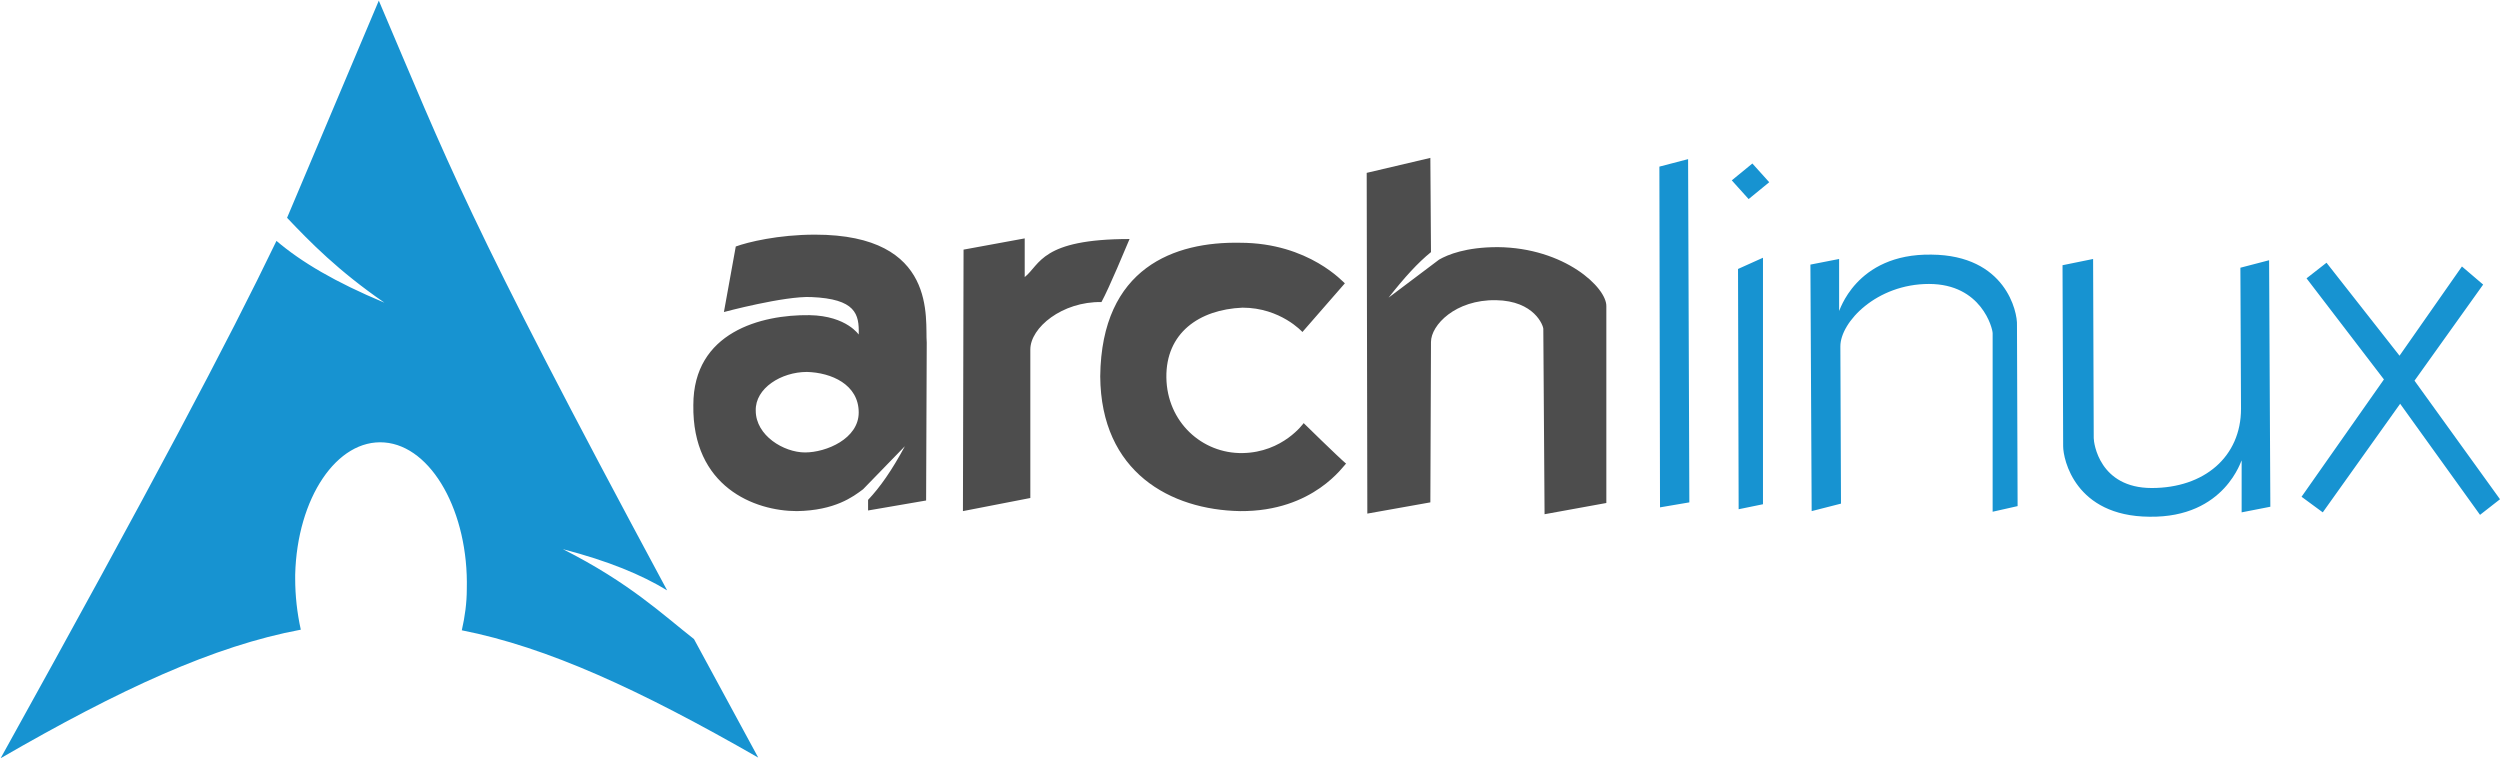 <?xml version="1.0" encoding="utf-8"?>
<!-- Generator: Adobe Illustrator 27.3.1, SVG Export Plug-In . SVG Version: 6.00 Build 0)  -->
<svg version="1.1" id="Layer_1" xmlns="http://www.w3.org/2000/svg" xmlns:xlink="http://www.w3.org/1999/xlink" x="0px" y="0px"
	 viewBox="0 0 400.6 121.5" style="enable-background:new 0 0 400.6 121.5;" xml:space="preserve">
<style type="text/css">
	.st0{fill:#4D4D4D;}
	.st1{fill:#1793D1;}
</style>
<path class="st0" d="M130.6,37.6c-5.9,0-10.8,1.2-12.7,1.9L116,50c0,0,9.7-2.6,14-2.4c7.1,0.3,7.7,2.7,7.6,6c0.1,0.2-1.8-3-7.9-3.1
	c-7.7-0.1-18.6,2.7-18.6,14.4c-0.2,13.1,9.8,17,16.6,17c6.1-0.1,9-2.3,10.6-3.5l6.7-6.9c-2.1,3.9-4,6.6-5.9,8.6v1.7l9.3-1.6
	l0.1-25.3C148.2,51.3,150.4,37.6,130.6,37.6L130.6,37.6z M129.3,59.6c3.9,0.1,8.3,2,8.3,6.5c0,4.2-5.2,6.4-8.6,6.4
	c-3.4,0-7.9-2.7-7.9-6.7C121,62.2,125.2,59.6,129.3,59.6L129.3,59.6z M154.4,40l-0.1,41.9l10.8-2.1l0-23.8c0-3.5,5.1-7.7,11.4-7.6
	c1.3-2.4,3.9-8.7,4.5-10.1c-14.2,0-14.3,4.1-16.8,6.1l0-6.2L154.4,40L154.4,40z M215.5,45.4c-0.1,0-5.7-6.5-16.8-6.5
	c-10.4-0.2-22.2,3.9-22.4,21.4c0.1,15.4,11.3,21.4,22.4,21.6c11.9,0.1,16.7-7.5,17-7.6c-1.4-1.2-6.8-6.5-6.8-6.5s-3.3,4.7-9.8,4.8
	c-6.5,0.1-12.1-5-12.2-12.1c-0.1-7.1,5.2-10.9,12.2-11.2c6.1,0,9.6,3.9,9.6,3.9L215.5,45.4z M229.2,25.3l-10.2,2.4l0.1,54.6
	l10.1-1.8l0.1-25.7c0-2.7,3.9-6.8,10.4-6.7c6.2,0.1,7.6,4.1,7.6,4.6l0.2,29.7l9.9-1.8l0-31.5c0.1-3-6.7-9.4-17.4-9.5
	c-5.1,0-8,1.2-9.4,2l-8.1,6.1c2.6-3.3,4.7-5.6,6.8-7.3L229.2,25.3L229.2,25.3z"/>
<path class="st1" d="M265.9,26.7l4.6-1.2l0.2,55l-4.7,0.8L265.9,26.7z M278.5,43.1l4-1.8l0,39.5l-3.9,0.8L278.5,43.1z M277.5,28.9
	l3.3-2.7l2.7,3l-3.3,2.7L277.5,28.9z M290.1,42.4l4.6-0.9l0,8.3c0,0.4,2.5-9.2,14.8-9c11.9,0.1,13.8,9.2,13.7,11.3l0.1,29l-4,0.9
	l0-28.6c0-0.8-1.8-7.9-10.2-7.9c-8.4,0-14.2,6.1-14.2,10l0.1,25.2l-4.7,1.2L290.1,42.4z M363.8,81.2l-4.6,0.9l0-8.3
	c0-0.4-2.5,9.2-14.8,9c-11.9-0.1-13.8-9.2-13.8-11.3l-0.1-29l4.9-1l0.1,28.7c0,0.8,0.9,8,9.3,8c8.4,0,14.3-5,14.3-12.7L359,42.9
	l4.6-1.2L363.8,81.2z M372.8,42.1l-3.2,2.5L382,60.8l-13.2,18.8l3.4,2.5l12.4-17.4l12.8,17.8l3.2-2.5L386.9,61l11-15.4l-3.4-2.9
	l-10,14.3L372.8,42.1z M60.7,0.1L46,34.9c3.7,3.9,8.2,8.5,15.6,13.6c-7.9-3.3-13.3-6.5-17.3-9.9c-7.7,16-19.8,38.9-44.2,82.9
	c19.2-11.1,34.2-18,48.1-20.6c-0.6-2.7-0.9-5.5-0.9-8.2l0-0.6c0.3-12.3,6.7-21.8,14.3-21.2c7.6,0.6,13.5,11.2,13.2,23.5
	c0,2.2-0.3,4.4-0.8,6.6c13.7,2.7,28.5,9.5,47.5,20.4l-10.3-19c-5-3.9-10.3-9-21-14.4c7.3,1.9,12.6,4.1,16.7,6.6
	C74.4,34.2,71.8,26.1,60.7,0.1L60.7,0.1z"/>
</svg>
